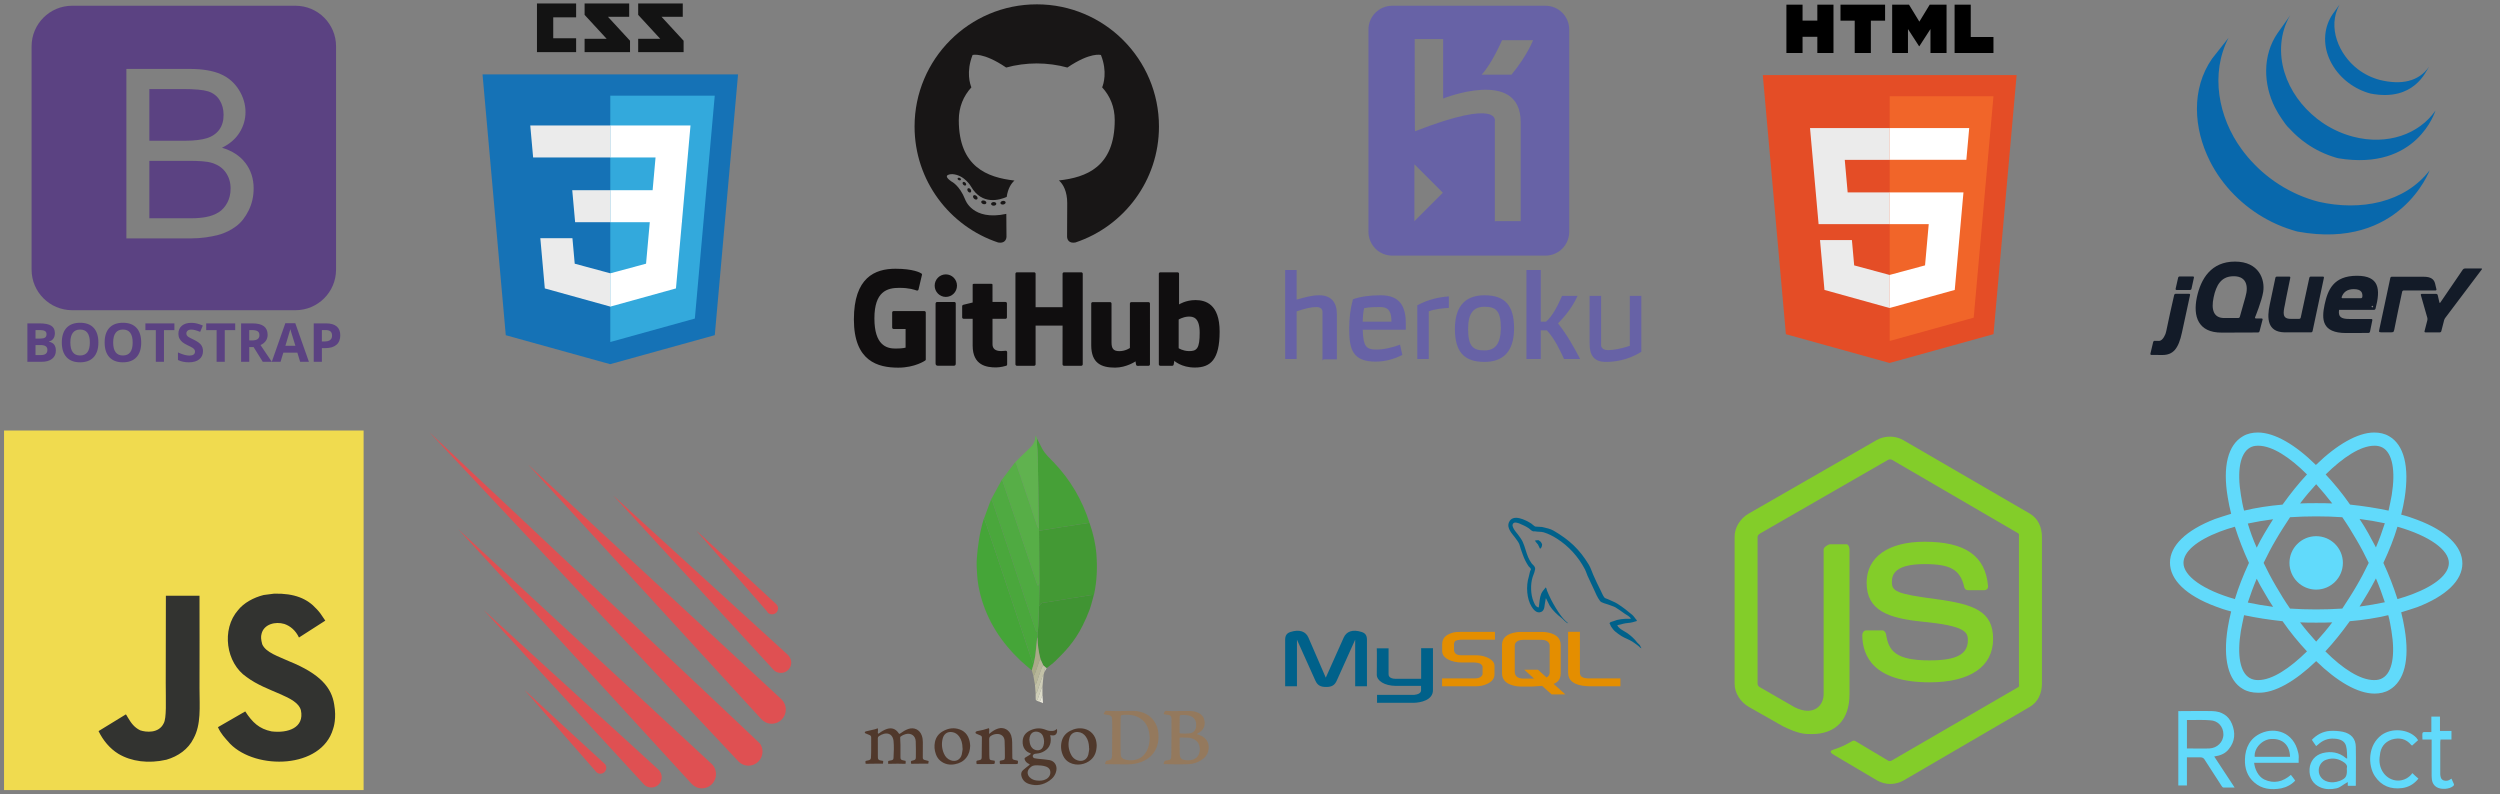 <?xml version="1.0" encoding="utf-8"?>
<!-- Generated by IcoMoon.io -->
<svg version="1.1" xmlns="http://www.w3.org/2000/svg" xmlns:xlink="http://www.w3.org/1999/xlink" width="680" height="216" viewBox="0 0 680 216">
<rect x="0" y="0" width="680" height="216" fill="#808080" stroke="none"/>
<svg id="icon-bootstrap" width="100" height="100" viewBox="0 0 100 100" x="0" y="0">
<path fill="#5b4282" d="M7.446 87.958h3.251c1.481 0 2.557 0.211 3.226 0.633s1.004 1.092 1.004 2.012c0 0.624-0.147 1.136-0.44 1.536s-0.683 0.641-1.169 0.722v0.071c0.662 0.148 1.14 0.424 1.433 0.829s0.44 0.943 0.44 1.615c0 0.953-0.344 1.696-1.033 2.23s-1.623 0.8-2.805 0.8h-3.907v-10.447zM9.661 92.095h1.286c0.6 0 1.035-0.093 1.304-0.278s0.404-0.493 0.404-0.922c0-0.4-0.146-0.687-0.439-0.861s-0.756-0.261-1.39-0.261h-1.165v2.322zM9.661 93.853v2.723h1.444c0.609 0 1.059-0.116 1.351-0.35s0.436-0.591 0.436-1.072c0-0.866-0.62-1.301-1.858-1.301h-1.373zM26.759 93.167c0 1.729-0.429 3.059-1.286 3.988s-2.086 1.394-3.687 1.394-2.83-0.465-3.687-1.394c-0.858-0.929-1.286-2.263-1.286-4.002s0.43-3.066 1.29-3.984 2.092-1.376 3.698-1.376 2.833 0.463 3.684 1.386c0.849 0.924 1.274 2.254 1.274 3.987zM19.136 93.167c0 1.167 0.221 2.046 0.665 2.637s1.105 0.886 1.986 0.886c1.767 0 2.651-1.174 2.651-3.523 0-2.353-0.879-3.53-2.637-3.53-0.881 0-1.546 0.296-1.994 0.89s-0.671 1.473-0.671 2.64zM38.407 93.167c0 1.729-0.429 3.059-1.286 3.988s-2.086 1.394-3.687 1.394-2.83-0.465-3.687-1.394c-0.858-0.929-1.286-2.263-1.286-4.002s0.43-3.066 1.29-3.984 2.092-1.376 3.698-1.376 2.833 0.463 3.684 1.386c0.848 0.924 1.274 2.254 1.274 3.987zM30.783 93.167c0 1.167 0.221 2.046 0.665 2.637s1.105 0.886 1.986 0.886c1.767 0 2.651-1.174 2.651-3.523 0-2.353-0.879-3.53-2.637-3.53-0.881 0-1.546 0.296-1.994 0.89s-0.671 1.473-0.671 2.64zM44.602 98.405h-2.215v-8.603h-2.837v-1.844h7.888v1.844h-2.837v8.603zM55.212 95.504c0 0.944-0.339 1.687-1.018 2.23s-1.623 0.815-2.833 0.815c-1.115 0-2.101-0.21-2.958-0.629v-2.058c0.705 0.314 1.302 0.536 1.79 0.665s0.934 0.193 1.34 0.193c0.486 0 0.859-0.093 1.118-0.278s0.39-0.462 0.39-0.829c0-0.205-0.057-0.387-0.171-0.547s-0.282-0.313-0.504-0.461-0.673-0.384-1.354-0.707c-0.638-0.3-1.117-0.588-1.436-0.865s-0.574-0.598-0.765-0.964c-0.191-0.367-0.286-0.796-0.286-1.286 0-0.924 0.313-1.651 0.94-2.18s1.492-0.793 2.598-0.793c0.543 0 1.061 0.064 1.554 0.193s1.009 0.309 1.547 0.543l-0.715 1.722c-0.557-0.228-1.018-0.388-1.383-0.479s-0.723-0.136-1.075-0.136c-0.42 0-0.741 0.098-0.965 0.293s-0.336 0.45-0.336 0.765c0 0.195 0.045 0.366 0.136 0.511s0.234 0.286 0.432 0.422c0.198 0.136 0.666 0.38 1.404 0.733 0.977 0.467 1.646 0.935 2.008 1.404s0.542 1.042 0.542 1.723zM61.136 98.405h-2.215v-8.603h-2.837v-1.844h7.888v1.844h-2.837v8.603zM67.795 94.396v4.009h-2.215v-10.447h3.044c1.42 0 2.47 0.259 3.151 0.775s1.022 1.302 1.022 2.355c0 0.615-0.169 1.161-0.507 1.64s-0.817 0.854-1.436 1.125c1.572 2.348 2.596 3.866 3.073 4.552h-2.458l-2.494-4.009h-1.18zM67.795 92.595h0.715c0.7 0 1.217-0.116 1.551-0.35s0.5-0.601 0.5-1.101c0-0.495-0.17-0.848-0.511-1.058s-0.868-0.314-1.583-0.314h-0.672v2.823zM81.636 98.405l-0.758-2.487h-3.809l-0.758 2.487h-2.387l3.687-10.489h2.708l3.702 10.489h-2.385zM80.349 94.060c-0.7-2.253-1.095-3.527-1.183-3.823s-0.151-0.529-0.189-0.7c-0.157 0.609-0.607 2.117-1.351 4.523h2.723zM92.554 91.216c0 1.124-0.352 1.984-1.054 2.579-0.702 0.596-1.702 0.894-2.998 0.894h-0.95v3.716h-2.215v-10.447h3.337c1.267 0 2.23 0.273 2.891 0.818s0.989 1.359 0.989 2.441zM87.552 92.874h0.729c0.681 0 1.191-0.134 1.529-0.404s0.507-0.661 0.507-1.175c0-0.52-0.142-0.903-0.425-1.151s-0.728-0.372-1.333-0.372h-1.008v3.102zM57.774 44.343c-1.549-0.51-3.78-0.593-6.691-0.593h-10.458v15.625h11.269c1.955 0 3.327-0.195 4.118-0.341 1.393-0.248 2.558-0.727 3.494-1.309 0.936-0.581 1.705-1.46 2.309-2.573s0.905-2.412 0.905-3.868c0-1.706-0.437-3.109-1.31-4.367s-2.084-2.064-3.634-2.573zM56.168 37.615c1.539-0.458 2.699-1.286 3.478-2.346 0.78-1.060 1.17-2.424 1.17-4.027 0-1.518-0.364-2.871-1.092-4.027s-1.768-1.938-3.119-2.365c-1.353-0.425-3.672-0.632-6.958-0.632h-9.023v14.063h9.771c2.684 0 4.607-0.312 5.772-0.666zM91.406 12.598c0-6.095-4.941-11.036-11.037-11.036h-60.739c-6.095 0-11.037 4.941-11.037 11.036v60.741c0 6.095 4.941 11.036 11.037 11.036h60.739c6.095 0 11.037-4.941 11.037-11.036v-60.741zM67.633 57.242c-0.904 1.841-2.023 3.26-3.353 4.259s-3.001 1.911-5.008 2.42c-2.007 0.51-4.466 0.923-7.378 0.923h-17.519v-46.094h17.238c3.495 0 6.296 0.484 8.407 1.409s3.764 2.36 4.962 4.284c1.195 1.924 1.794 3.942 1.794 6.043 0 1.955-0.531 3.798-1.591 5.524-1.061 1.727-2.662 3.121-4.805 4.181 2.766 0.811 4.893 2.196 6.38 4.151s2.23 4.264 2.23 6.927c-0.001 2.142-0.452 4.134-1.358 5.973z"></path>
</svg>
<svg id="icon-css" width="100" height="100" viewBox="0 0 100 100" x="116" y="0">
<path fill="#131313" d="M69.714 4.575h-5.769l5.999 6.51v3.099h-12.356v-3.629h5.998l-5.998-6.51v-3.102h12.126v3.632zM55.138 4.575h-5.769l5.999 6.51v3.099h-12.357v-3.629h5.999l-5.999-6.51v-3.102h12.127v3.632zM40.705 4.723h-6.225v5.68h6.225v3.78h-10.65v-13.241h10.65v3.78z"></path>
<path fill="#1572b6" d="M21.573 91.177l-6.326-70.948h69.505l-6.331 70.936-28.464 7.892-28.384-7.88z"></path>
<path fill="#33a9dc" d="M50.001 93.025l22.999-6.377 5.411-60.618h-28.41v66.995z"></path>
<path fill="#fff" d="M50 51.734h11.514l0.796-8.91h-12.31v-8.702h21.82l-0.209 2.334-2.138 23.978h-19.473v-8.701z"></path>
<path fill="#ebebeb" d="M50.052 74.333l-0.038 0.011-9.691-2.617-0.62-6.94h-8.734l1.22 13.662 17.823 4.948 0.041-0.012v-9.052z"></path>
<path fill="#fff" d="M60.775 60.067l-1.048 11.653-9.705 2.62v9.053l17.838-4.944 0.131-1.47 1.514-16.912h-8.73z"></path>
<path fill="#ebebeb" d="M50.030 34.123v8.701h-21.018l-0.175-1.955-0.396-4.411-0.209-2.334h21.798zM50 51.735v8.702h-9.568l-0.174-1.955-0.397-4.412-0.209-2.334h10.348z"></path>
</svg>
<svg id="icon-github" width="100" height="100" viewBox="0 0 100 100" x="232" y="0">
<path fill="#181616" d="M50 1.181c-18.354 0-33.238 14.88-33.238 33.238 0 14.685 9.523 27.145 22.73 31.539 1.661 0.308 2.271-0.721 2.271-1.599 0-0.792-0.031-3.411-0.045-6.188-9.248 2.010-11.198-3.922-11.198-3.922-1.512-3.842-3.691-4.864-3.691-4.864-3.016-2.063 0.227-2.020 0.227-2.020 3.338 0.234 5.096 3.426 5.096 3.426 2.964 5.081 7.776 3.612 9.672 2.763 0.299-2.148 1.16-3.616 2.111-4.445-7.383-0.84-15.144-3.691-15.144-16.427 0-3.629 1.298-6.594 3.425-8.922-0.345-0.837-1.483-4.219 0.322-8.797 0 0 2.791-0.892 9.141 3.409 2.652-0.737 5.496-1.106 8.32-1.119 2.825 0.013 5.67 0.383 8.327 1.119 6.344-4.3 9.131-3.408 9.131-3.408 1.809 4.578 0.672 7.959 0.327 8.797 2.131 2.327 3.42 5.292 3.42 8.922 0 12.766-7.776 15.577-15.177 16.398 1.192 1.031 2.255 3.055 2.255 6.156 0 4.447-0.038 8.026-0.038 9.12 0 0.883 0.598 1.92 2.283 1.594 13.2-4.4 22.711-16.855 22.711-31.535 0.002-18.354-14.88-33.235-33.237-33.235z"></path>
<path fill="#181616" d="M29.352 48.903c-0.074 0.166-0.334 0.215-0.57 0.102-0.242-0.109-0.377-0.334-0.298-0.5 0.070-0.169 0.331-0.216 0.573-0.103 0.242 0.109 0.38 0.336 0.297 0.502zM30.698 50.406c-0.159 0.146-0.469 0.078-0.68-0.155-0.217-0.232-0.258-0.542-0.097-0.691 0.162-0.147 0.463-0.078 0.68 0.154 0.219 0.234 0.262 0.541 0.096 0.691zM32.008 52.319c-0.203 0.142-0.537 0.009-0.742-0.287-0.205-0.295-0.205-0.648 0.004-0.791 0.206-0.142 0.534-0.014 0.742 0.279 0.205 0.301 0.205 0.656-0.004 0.8zM33.803 54.169c-0.182 0.201-0.57 0.147-0.854-0.127-0.291-0.268-0.371-0.648-0.189-0.849 0.185-0.201 0.575-0.145 0.861 0.127 0.289 0.267 0.377 0.648 0.182 0.848zM36.281 55.242c-0.081 0.261-0.455 0.379-0.831 0.269-0.377-0.114-0.622-0.419-0.547-0.681 0.078-0.263 0.455-0.385 0.834-0.267 0.375 0.113 0.621 0.414 0.544 0.68zM39 55.441c0.010 0.273-0.309 0.502-0.705 0.506-0.397 0.009-0.719-0.213-0.723-0.483 0-0.277 0.313-0.502 0.709-0.508 0.395-0.008 0.719 0.213 0.719 0.484zM41.531 55.011c0.047 0.267-0.227 0.542-0.62 0.615-0.386 0.072-0.742-0.094-0.792-0.359-0.047-0.273 0.232-0.547 0.617-0.619 0.393-0.069 0.745 0.092 0.795 0.364z"></path>
<path fill="#100e0f" d="M19.418 84.611h-8.359c-0.216 0-0.391 0.175-0.391 0.391v4.088c0 0.216 0.175 0.391 0.391 0.391h3.26v5.078s-0.732 0.25-2.758 0.25c-2.387 0-5.724-0.872-5.724-8.209s3.475-8.305 6.738-8.305c2.823 0 4.039 0.497 4.814 0.737 0.242 0.073 0.469-0.169 0.469-0.384l0.932-3.949c0-0.003 0-0.006 0-0.009 0-0.121-0.059-0.228-0.149-0.295-0.316-0.226-2.233-1.298-7.078-1.298-5.581 0-11.306 2.373-11.306 13.789 0 11.414 6.555 13.115 12.078 13.115 4.573 0 7.348-1.955 7.348-1.955 0.114-0.063 0.127-0.223 0.127-0.297v-12.747c0-0.216-0.175-0.391-0.391-0.391zM62.114 74.070h-4.708c-0.215 0.001-0.389 0.175-0.389 0.391 0 0.001 0 0.002 0 0.002l0.002 9.097h-7.337v-9.097c0-0.001 0-0.002 0-0.002 0-0.215-0.174-0.389-0.388-0.391h-4.707c-0.215 0.001-0.389 0.175-0.389 0.391 0 0.001 0 0.002 0 0.002v24.633c0 0.216 0.175 0.393 0.389 0.393h4.707c0.215-0.001 0.388-0.176 0.388-0.391 0-0.001 0-0.002 0-0.003v-10.536h7.338l-0.013 10.536c0 0.217 0.175 0.394 0.391 0.394h4.717c0.215-0.001 0.388-0.176 0.388-0.391 0-0.001 0-0.002 0-0.003v-24.633c0-0.217-0.172-0.392-0.388-0.392zM25.266 74.63c-1.675 0-3.034 1.37-3.034 3.065 0 1.693 1.359 3.066 3.034 3.066 1.677 0 3.035-1.373 3.035-3.066 0-1.695-1.359-3.065-3.035-3.065zM27.575 82.137h-4.692c-0.216 0-0.408 0.222-0.408 0.438v16.291c0 0.479 0.298 0.621 0.684 0.621h4.227c0.465 0 0.578-0.228 0.578-0.629v-16.327c0-0 0-0.001 0-0.002 0-0.215-0.174-0.39-0.389-0.391zM80.392 82.173h-4.672c-0.214 0.002-0.387 0.176-0.387 0.391 0 0.001 0 0.002 0 0.003v12.078s-1.188 0.867-2.871 0.867-2.13-0.763-2.13-2.412v-10.533c0-0.001 0-0.002 0-0.003 0-0.215-0.174-0.389-0.388-0.391h-4.741c-0.215 0.002-0.389 0.177-0.389 0.392 0 0.001 0 0.001 0 0.002v11.33c0 4.898 2.73 6.097 6.486 6.097 3.081 0 5.566-1.703 5.566-1.703s0.117 0.898 0.172 1.004c0.055 0.106 0.193 0.213 0.344 0.213l3.016-0.013c0.216-0.001 0.391-0.176 0.391-0.392 0-0.001 0-0.001 0-0.002l-0.002-16.536c-0.001-0.216-0.175-0.39-0.39-0.392zM93.159 81.62c-2.653 0-4.458 1.184-4.458 1.184v-8.341c0-0.001 0-0.002 0-0.002 0-0.215-0.174-0.389-0.388-0.391h-4.72c0 0 0 0 0 0-0.216 0-0.391 0.175-0.391 0.391 0 0.001 0 0.002 0 0.002v24.633c0 0.001 0 0.002 0 0.002 0 0.216 0.175 0.391 0.391 0.391 0 0 0 0 0 0h3.275c0.148 0 0.259-0.076 0.341-0.209 0.080-0.133 0.198-1.136 0.198-1.136s1.93 1.828 5.584 1.828c4.289 0 6.75-2.175 6.75-9.767s-3.93-8.584-6.584-8.584zM91.316 95.498c-1.62-0.049-2.719-0.784-2.719-0.784v-7.801s1.084-0.664 2.414-0.784c1.682-0.151 3.303 0.358 3.303 4.37 0 4.232-0.73 5.067-2.998 4.998zM41.559 95.406c-0.205 0-0.732 0.084-1.273 0.084-1.734 0-2.323-0.806-2.323-1.85v-6.927h3.531c0 0 0 0 0 0 0.216 0 0.391-0.175 0.391-0.391 0-0.001 0-0.002 0-0.003v-3.794c0-0 0-0.001 0-0.002 0-0.216-0.175-0.391-0.391-0.391 0 0 0 0 0 0h-3.531l-0.005-4.664c0-0.177-0.091-0.266-0.295-0.266h-4.813c-0.186 0-0.287 0.083-0.287 0.262v4.82s-2.412 0.582-2.574 0.629c-0.164 0.049-0.281 0.198-0.281 0.375v3.029c0 0.001 0 0.002 0 0.002 0 0.215 0.174 0.389 0.388 0.391h2.467v7.287c0 5.414 3.797 5.945 6.359 5.945 1.17 0 2.57-0.375 2.802-0.461 0.141-0.052 0.221-0.197 0.221-0.354l0.003-3.332c-0.003-0.215-0.176-0.388-0.39-0.392z"></path>
</svg>
<svg id="icon-heroku" width="100" height="100" viewBox="0 0 100 100" x="348" y="0">
<path fill="#6762a6" d="M30.703 69.531h41.641c3.594 0 6.484-2.891 6.484-6.484v-55c0-3.594-2.891-6.484-6.484-6.484h-41.641c-3.594 0-6.484 2.891-6.484 6.484v54.922c0 3.672 2.891 6.563 6.484 6.563zM60.547 10.938h8.438s-1.406 3.906-5.859 9.375h-8.125c2.891-3.125 5.547-9.375 5.547-9.375zM44.531 10.625v16.172s21.094-8.438 21.094 6.406v26.953h-6.875l-0.156 0.078v-27.187s1.797-6.484-21.719 2.656c-0.078 0.078-0.078-25.078-0.078-25.078h7.734zM36.719 44.688l7.734 7.734-7.734 7.734v-15.469zM27.578 80.313c-3.125 0-5.703 0.391-7.578 1.094-0.703 2.5-1.016 5.156-1.016 8.125 0 5.469 0.938 8.828 7.188 8.828 2.891 0 5.312-0.859 7.266-1.797l-0.625-2.812c-1.875 0.703-4.297 1.328-6.406 1.328-2.734 0-3.594-0.703-3.75-5.391h11.719v-1.719c0-4.766-1.719-7.656-6.797-7.656zM22.656 87.5c0.078-2.344 0.234-2.969 0.391-3.672 1.484-0.313 3.203-0.313 4.375-0.313 2.578 0 3.047 1.641 3.047 3.984h-7.813zM10.859 80.313c-2.109 0-3.828 0.547-6.172 1.172v-8.047h-3.125v24.219h3.125v-12.969c2.344-0.781 3.906-1.172 5.469-1.172 0.781 0 1.563 0.391 1.563 1.328v13.203l0.313-0.313h3.594v-12.344c0-2.969-1.406-5.078-4.766-5.078zM95.313 80.469v13.594c-2.344 0.781-4.375 1.172-6.016 1.172-0.781 0-1.797-0.391-1.797-1.328v-13.438h-3.125v13.047c0 2.891 1.016 4.922 4.375 4.922 2.109 0 5.781-0.313 9.688-2.734v-15.234h-3.125zM81.094 80.469h-4.219c-1.016 2.344-2.5 5.469-4.375 7.031h-1.406v-14.063h-3.906v24.219h3.906v-7.813h1.641c2.188 2.344 3.594 5.469 4.688 7.813h4.375c-1.641-3.125-3.516-6.563-6.016-9.688 2.031-2.109 3.906-4.375 5.313-7.5zM37.5 97.656h3.125v-12.969c1.563-0.625 3.906-0.859 5.469-0.938v-3.125c-2.344 0.156-5.469 0.703-8.594 2.422v14.609zM55.781 80.313c-4.766 0-8.047 2.5-8.047 9.141 0 6.25 2.5 8.984 8.047 8.984 4.766 0 8.047-2.5 8.047-9.141 0-6.25-2.5-8.984-8.047-8.984zM55.781 95.313c-3.125 0-4.453-1.094-4.453-5.859 0-4.375 1.563-6.016 4.453-6.016 3.125 0 4.453 1.094 4.453 5.859-0.078 4.375-1.641 6.016-4.453 6.016z"></path>
</svg>
<svg id="icon-html" width="100" height="100" viewBox="0 0 100 100" x="464" y="0">
<path fill="#e44d26" d="M21.761 90.902l-6.284-70.477h69.045l-6.29 70.466-28.275 7.838z"></path>
<path fill="#f16529" d="M50 92.737l22.847-6.334 5.376-60.216h-28.223z"></path>
<path fill="#ebebeb" d="M50 52.327h-11.438l-0.789-8.852h12.227v-8.644h-21.674l0.206 2.32 2.125 23.82h19.343zM50 74.774l-0.038 0.010-9.626-2.6-0.616-6.893h-8.677l1.211 13.572 17.706 4.916 0.040-0.012z"></path>
<path fill="#000" d="M21.902 1.271h4.392v4.341h4.019v-4.341h4.393v13.142h-4.393v-4.401h-4.018v4.401h-4.393v-13.142zM40.481 5.63h-3.867v-4.359h12.129v4.359h-3.869v8.784h-4.393v-8.784zM50.668 1.271h4.58l2.818 4.618 2.815-4.618h4.582v13.142h-4.376v-6.514l-3.021 4.673h-0.077l-3.023-4.673v6.514h-4.298v-13.142zM67.649 1.271h4.394v8.798h6.177v4.345h-10.571v-13.143z"></path>
<path fill="#fff" d="M49.97 52.327v8.643h10.644l-1.003 11.21-9.641 2.602v8.992l17.72-4.911 0.13-1.461 2.031-22.755 0.211-2.32h-2.33zM49.97 34.83v8.644h20.879l0.173-1.943 0.395-4.381 0.207-2.32z"></path>
</svg>
<svg id="icon-jquery" width="100" height="100" viewBox="0 0 100 100" x="580" y="0">
<path fill="#0868ac" d="M21.686 15.954c-5.744 8.254-5.029 18.994-0.641 27.766l0.321 0.623 0.205 0.395 0.128 0.227 0.229 0.409c0.136 0.24 0.276 0.478 0.419 0.718l0.239 0.394c0.159 0.255 0.32 0.508 0.486 0.76l0.207 0.32c0.229 0.341 0.462 0.681 0.704 1.016l0.020 0.026 0.119 0.16c0.209 0.288 0.423 0.572 0.641 0.854l0.241 0.307c0.195 0.245 0.392 0.487 0.593 0.73l0.227 0.27c0.27 0.317 0.545 0.634 0.826 0.944l0.016 0.017 0.032 0.035c0.274 0.299 0.555 0.592 0.84 0.885l0.269 0.271c0.22 0.222 0.445 0.44 0.67 0.657l0.274 0.261c0.302 0.284 0.607 0.564 0.919 0.836l0.014 0.013 0.16 0.136c0.274 0.238 0.553 0.473 0.834 0.705l0.345 0.276c0.23 0.184 0.462 0.366 0.695 0.544l0.373 0.282c0.258 0.19 0.518 0.377 0.78 0.56l0.362 0.258c0.248 0.172 0.504 0.337 0.758 0.502l0.328 0.219c0.391 0.246 0.787 0.491 1.187 0.727l0.328 0.185c0.295 0.17 0.591 0.337 0.891 0.499l0.493 0.255 0.637 0.331 0.147 0.071 0.261 0.126c0.334 0.159 0.67 0.316 1.010 0.468l0.213 0.095c0.389 0.17 0.782 0.334 1.178 0.491l0.288 0.113c0.366 0.142 0.738 0.28 1.112 0.412l0.14 0.048c0.409 0.144 0.823 0.276 1.24 0.406l0.299 0.089c0.423 0.128 0.843 0.28 1.28 0.361 27.776 5.065 35.844-16.691 35.844-16.691-6.777 8.828-18.804 11.156-30.2 8.564-0.432-0.098-0.851-0.233-1.272-0.356l-0.317-0.097c-0.411-0.126-0.82-0.258-1.225-0.398l-0.168-0.060c-0.363-0.128-0.722-0.263-1.080-0.401l-0.303-0.119c-0.391-0.155-0.781-0.316-1.166-0.484l-0.233-0.104c-0.33-0.149-0.658-0.3-0.984-0.457l-0.284-0.137c-0.255-0.124-0.508-0.256-0.761-0.387l-0.507-0.266c-0.309-0.164-0.611-0.336-0.912-0.511l-0.308-0.171c-0.401-0.237-0.796-0.48-1.188-0.728l-0.32-0.213c-0.284-0.183-0.566-0.37-0.845-0.562l-0.273-0.191c-0.269-0.189-0.535-0.382-0.798-0.577l-0.354-0.268c-0.242-0.185-0.483-0.372-0.72-0.563l-0.321-0.258c-0.303-0.248-0.602-0.5-0.898-0.757l-0.098-0.082c-0.32-0.28-0.634-0.569-0.944-0.858l-0.266-0.256c-0.23-0.218-0.456-0.438-0.678-0.665l-0.266-0.266c-0.283-0.289-0.56-0.582-0.832-0.88l-0.041-0.045c-0.288-0.314-0.569-0.635-0.844-0.96l-0.221-0.262c-0.205-0.247-0.409-0.498-0.607-0.751l-0.223-0.277c-0.24-0.31-0.473-0.62-0.702-0.934-6.327-8.63-8.6-20.534-3.543-30.309zM39.514 8.999c-4.153 5.977-3.928 13.979-0.688 20.299 0.543 1.059 1.154 2.088 1.837 3.066 0.622 0.893 1.313 1.954 2.138 2.67 0.299 0.33 0.612 0.652 0.932 0.967l0.245 0.243c0.31 0.301 0.626 0.597 0.952 0.884l0.039 0.034 0.009 0.009c0.361 0.316 0.734 0.62 1.112 0.92l0.252 0.197c0.38 0.291 0.766 0.577 1.163 0.849l0.034 0.026 0.531 0.349 0.252 0.166c0.284 0.182 0.57 0.359 0.862 0.528l0.122 0.072c0.252 0.145 0.506 0.287 0.762 0.426l0.804 0.417 0.080 0.037c0.366 0.18 0.735 0.354 1.113 0.518l0.245 0.102c0.302 0.127 0.605 0.252 0.912 0.37l0.391 0.144c0.278 0.103 0.556 0.198 0.838 0.291l0.378 0.121c0.399 0.123 0.795 0.28 1.21 0.35 21.445 3.552 26.396-12.959 26.396-12.959-4.462 6.428-13.105 9.495-22.328 7.101-0.409-0.108-0.814-0.225-1.215-0.351l-0.365-0.118c-0.285-0.091-0.569-0.19-0.849-0.292l-0.384-0.143c-0.308-0.119-0.613-0.241-0.915-0.37l-0.246-0.104c-0.379-0.165-0.752-0.339-1.119-0.52l-0.561-0.285-0.323-0.166c-0.239-0.13-0.477-0.264-0.71-0.402l-0.17-0.096c-0.291-0.17-0.577-0.344-0.859-0.525l-0.259-0.173-0.556-0.369c-0.395-0.273-0.78-0.558-1.159-0.848l-0.261-0.206c-4.037-3.187-7.237-7.543-8.758-12.482-1.595-5.123-1.251-10.873 1.512-15.54zM54.509 3.803c-2.448 3.603-2.689 8.079-0.99 12.059 1.791 4.224 5.463 7.537 9.748 9.109l0.533 0.184 0.234 0.075c0.252 0.080 0.503 0.172 0.764 0.22 11.841 2.288 15.053-6.076 15.908-7.308-2.813 4.051-7.541 5.023-13.343 3.615-0.458-0.111-0.962-0.277-1.403-0.434-0.566-0.202-1.124-0.432-1.667-0.692-1.030-0.495-2.012-1.095-2.923-1.783-5.191-3.939-8.416-11.452-5.028-17.572z"></path>
<path fill="#131b28" d="M51.843 75.23h-3.302c-0.183 0-0.365 0.147-0.404 0.326l-2.344 10.844c-0.038 0.179-0.22 0.326-0.403 0.326h-2.337c-2.312 0-2.045-1.599-1.571-3.79l0.014-0.066 0.052-0.277 0.009-0.052 0.105-0.563 0.113-0.602 0.12-0.613 0.533-2.603 0.534-2.603c0.037-0.18-0.084-0.327-0.266-0.327h-3.388c-0.183 0-0.364 0.147-0.402 0.327l-0.729 3.456-0.728 3.457-0.002 0.005-0.067 0.322c-0.839 3.83-0.617 7.484 3.944 7.599l0.133 0.002h7.159c0.183 0 0.365-0.147 0.403-0.326l3.088-14.515c0.038-0.18-0.080-0.326-0.264-0.327zM16.487 75.192h-3.625c-0.184 0-0.366 0.147-0.407 0.325l-0.688 3.034c-0.040 0.179 0.077 0.325 0.26 0.325h3.653c0.184 0 0.366-0.147 0.405-0.326l0.664-3.033c0.038-0.179-0.079-0.326-0.262-0.326zM15.435 79.914h-3.654c-0.183 0-0.366 0.147-0.407 0.325l-0.513 2.273-0.512 2.273-0.143 0.652-0.493 2.32-0.492 2.321c-0.038 0.179-0.117 0.468-0.176 0.641 0 0-0.683 2.031-1.83 2.008l-0.144-0.003-0.994-0.018c-0.183-0.002-0.366 0.141-0.409 0.318l-0.379 1.593-0.378 1.592c-0.043 0.178 0.073 0.325 0.255 0.328 0.651 0.008 2.109 0.024 2.991 0.024 2.866 0 4.378-1.588 5.346-6.159l2.197-10.165c0.038-0.177-0.080-0.324-0.263-0.324zM82.714 78.684l-0.152-0.626-0.149-0.641-0.076-0.323c-0.297-1.154-1.168-1.819-3.060-1.819l-8.71-0.007c-0.183 0-0.364 0.147-0.402 0.326l-0.135 0.638-0.159 0.753-0.045 0.212-2.679 12.548c-0.039 0.18-0.052 0.4-0.030 0.489s0.374 0.163 0.557 0.163h2.753c0.184 0 0.416-0.033 0.516-0.073s0.248-0.401 0.284-0.58l0.489-2.421 0.491-2.426 0.066-0.323 1.118-5.237c0.039-0.179 0.22-0.325 0.402-0.326l8.663-0.004c0.184 0.002 0.299-0.145 0.258-0.323zM93.866 73.028l-0.667 0.002h-2.773c-0.184 0-0.419 0.124-0.521 0.276l-6.132 8.983c-0.103 0.152-0.221 0.13-0.262-0.048l-0.452-1.979c-0.041-0.179-0.224-0.325-0.408-0.325h-3.941c-0.184 0-0.292 0.144-0.242 0.32l1.766 6.188c0.050 0.177 0.054 0.466 0.009 0.644l-0.77 2.995c-0.046 0.178 0.066 0.323 0.25 0.323h3.896c0.183 0 0.37-0.145 0.416-0.323l0.77-2.995c0.045-0.179 0.173-0.443 0.284-0.59l9.955-13.212c0.111-0.147 0.051-0.266-0.132-0.265l-1.046 0.006zM62.549 80.777v-0.003c-0.023 0.198-0.206 0.345-0.39 0.345h-4.998c-0.173 0-0.261-0.117-0.235-0.262l0.005-0.012-0.003 0.002 0.002-0.016 0.023-0.085c0.477-1.269 1.449-2.102 3.277-2.102 2.058-0.001 2.459 1.004 2.32 2.134zM61.083 75.009c-6.415 0-7.935 3.894-8.788 7.824-0.852 4.006-0.78 7.751 5.859 7.751l1.863-0.003c1.753-0.007 3.512-0.020 4.223-0.026 0.182-0.003 0.36-0.149 0.398-0.328l0.321-1.569 0.32-1.567c0.037-0.179-0.083-0.327-0.266-0.327h-5.968c-2.374 0-3.079-0.63-2.819-2.485h9.545c0.152-0.002 0.292-0.107 0.348-0.246l0.023-0.083-0.001 0.001c1.416-5.343 1.010-8.941-5.058-8.942zM30.762 80.757l-0.091 0.32v0.001l-1.441 5.105c-0.049 0.177-0.241 0.321-0.424 0.321h-3.813c-2.892 0-3.597-2.262-2.892-5.598 0.704-3.412 2.084-5.534 4.931-5.748 3.891-0.294 4.669 2.442 3.729 5.6zM33.378 86.308s1.798-4.366 2.205-6.886c0.557-3.374-1.133-8.27-7.659-8.27-6.489 0-9.308 4.673-10.383 9.753-1.075 5.117 0.334 9.604 6.786 9.567l9.848-0.036c0.183-0.002 0.37-0.147 0.417-0.323l0.829-3.161c0.046-0.178-0.066-0.323-0.249-0.325l-1.589-0.009c-0.155-0.001-0.245-0.102-0.226-0.236l0.021-0.074zM65.503 83.385c0 0.121-0.098 0.22-0.219 0.22s-0.219-0.098-0.219-0.22c0-0.12 0.098-0.218 0.219-0.218s0.219 0.098 0.219 0.218z"></path>
</svg>
<svg id="icon-js" width="100" height="100" viewBox="0 0 100 100" x="0" y="116">
<path fill="#f0db4f" d="M1.1 1.1h97.8v97.801h-97.8z"></path>
<path fill="#323330" d="M90.896 75.575c-0.716-4.462-3.626-8.209-12.244-11.704-2.994-1.376-6.331-2.361-7.326-4.63-0.353-1.32-0.4-2.064-0.177-2.863 0.641-2.594 3.737-3.402 6.191-2.659 1.58 0.53 3.077 1.748 3.979 3.691 4.22-2.733 4.212-2.715 7.159-4.593-1.079-1.673-1.655-2.445-2.361-3.16-2.538-2.835-5.997-4.295-11.528-4.184l-2.881 0.373c-2.761 0.698-5.392 2.147-6.935 4.090-4.63 5.253-3.309 14.447 2.324 18.23 5.55 4.166 13.703 5.113 14.745 9.009 1.013 4.769-3.505 6.313-7.995 5.764-3.309-0.688-5.15-2.37-7.14-5.429-3.662 2.12-3.662 2.12-7.428 4.285 0.893 1.952 1.831 2.836 3.328 4.527 7.084 7.186 24.813 6.833 27.992-4.044 0.129-0.373 0.985-2.864 0.297-6.704zM54.267 46.049h-9.148l-0.038 23.65c0 5.030 0.26 9.641-0.558 11.054-1.338 2.78-4.806 2.435-6.387 1.896-1.609-0.791-2.427-1.915-3.374-3.504-0.26-0.456-0.455-0.809-0.521-0.837l-7.438 4.555c1.237 2.538 3.059 4.741 5.392 6.173 3.486 2.092 8.171 2.734 13.071 1.609 3.189-0.929 5.941-2.853 7.381-5.782 2.083-3.84 1.636-8.488 1.617-13.628 0.047-8.387 0.001-16.772 0.001-25.185z"></path>
</svg>
<svg id="icon-meteor" width="100" height="100" viewBox="0 0 100 100" x="116" y="116">
<path fill="#df5052" d="M93.984 51.094c0.938 0 1.641-0.703 1.641-1.641 0-0.391-0.156-0.781-0.391-1.016-0.078-0.156-21.875-20.156-21.875-20.156l19.219 21.953c0.234 0.547 0.781 0.859 1.406 0.859zM98.438 62.266l-0.156-0.156-47.5-43.359 43.672 47.5c0.469 0.469 1.172 0.781 1.953 0.781 1.563 0 2.813-1.25 2.813-2.813 0-0.703-0.313-1.406-0.781-1.953zM77.422 91.641l-68.75-63.672 63.359 69.141c0.703 0.781 1.719 1.328 2.891 1.328 2.109 0 3.828-1.719 3.828-3.828 0-1.172-0.469-2.266-1.328-2.969zM0.781 1.563l84.141 89.609c0.703 0.703 1.641 1.094 2.656 1.094 2.109 0 3.828-1.719 3.828-3.828 0-0.781-0.234-1.563-0.703-2.188-0.234-0.391-89.922-84.688-89.922-84.688zM96.406 74.063l-68.75-63.672 63.359 69.141c0.703 0.781 1.719 1.328 2.891 1.328 2.109 0 3.828-1.719 3.828-3.828 0-1.25-0.547-2.266-1.328-2.969zM63.203 93.438l-0.156-0.156-47.5-43.359 43.672 47.5c0.469 0.469 1.172 0.781 1.953 0.781 1.563 0 2.813-1.25 2.813-2.812 0-0.781-0.313-1.406-0.781-1.953zM26.641 71.641l19.219 21.953c0.313 0.469 0.781 0.859 1.406 0.859 0.938 0 1.641-0.703 1.641-1.641 0-0.391-0.156-0.781-0.391-1.016-0.156-0.078-21.875-20.156-21.875-20.156z"></path>
</svg>
<svg id="icon-mongodb" width="100" height="100" viewBox="0 0 100 100" x="232" y="116">
<path fill="#94795d" d="M68.171 78.234c0.132-0.254 0.259-0.478 0.366-0.71 0.068-0.148 0.173-0.178 0.32-0.174 0.885 0.025 1.77 0.052 2.656 0.061 0.752 0.008 1.506-0.006 2.259-0.015 0.848-0.010 1.697-0.055 2.545-0.030 1.129 0.033 2.229 0.254 3.25 0.756 1.22 0.601 2.142 1.516 2.771 2.721 0.402 0.77 0.634 1.586 0.727 2.453 0.134 1.256 0.046 2.484-0.352 3.685-0.494 1.489-1.431 2.629-2.734 3.483-1.002 0.657-2.102 1.045-3.28 1.267-1.247 0.235-2.498 0.159-3.748 0.163-1.372 0.005-2.743-0.024-4.115-0.040-0.24-0.002-0.274-0.048-0.211-0.277l0.059-0.211c0.134-0.42 0.205-0.439 0.632-0.509 0.295-0.048 0.602-0.159 0.849-0.323 0.144-0.095 0.203-0.344 0.259-0.535 0.048-0.167 0.051-0.351 0.052-0.527 0.020-2.676 0.040-5.351 0.051-8.025 0.002-0.676-0.013-1.353-0.051-2.028-0.027-0.473-0.279-0.796-0.841-0.908-0.438-0.087-0.878-0.154-1.318-0.231l-0.148-0.046zM80.73 84.713c-0.059-0.533-0.088-1.070-0.184-1.595-0.228-1.26-0.78-2.358-1.748-3.218-1.566-1.39-3.452-1.604-5.429-1.438-0.45 0.038-0.547 0.191-0.554 0.654-0.011 0.656-0.022 1.313-0.023 1.969-0.003 2.081-0.003 4.162 0 6.244 0.001 0.592 0.007 1.184 0.024 1.775 0.019 0.605 0.238 1.116 0.83 1.351 0.934 0.37 1.916 0.413 2.895 0.263 1.565-0.24 2.659-1.152 3.394-2.518 0.581-1.084 0.745-2.268 0.794-3.485zM84.534 91.799c-0.019-0.324 0.114-0.592 0.278-0.838 0.045-0.066 0.198-0.063 0.303-0.084l0.895-0.177c0.316-0.067 0.483-0.28 0.527-0.59 0.030-0.205 0.058-0.412 0.060-0.619 0.020-1.638 0.038-3.277 0.046-4.915 0.008-1.641 0.002-3.281 0.002-4.922l-0.007-0.313c-0.032-0.527-0.287-0.801-0.81-0.878l-1.135-0.173c-0.14-0.019-0.191-0.086-0.14-0.21 0.087-0.212 0.171-0.431 0.295-0.622 0.046-0.070 0.202-0.098 0.306-0.095 0.542 0.008 1.084 0.048 1.627 0.048l4.72-0.028c0.909-0.001 1.787 0.158 2.603 0.593 0.898 0.478 1.4 1.218 1.544 2.226 0.15 1.059-0.171 1.951-0.945 2.659-0.318 0.292-0.73 0.483-1.098 0.72l-0.12 0.075c0.342 0.126 0.668 0.234 0.985 0.364 0.928 0.38 1.666 0.975 2.057 1.924 0.309 0.749 0.309 1.53 0.126 2.307-0.284 1.216-1.085 2.024-2.127 2.636-0.977 0.574-2.035 0.909-3.162 0.965-1.039 0.052-2.083 0.033-3.124 0.045l-0.603 0.003c-1.003-0.023-2.007-0.048-3.011-0.075l-0.091-0.025zM88.86 87.042h0.010c0 0.514-0.007 1.028 0.002 1.542 0.006 0.333-0.005 0.675 0.066 0.995 0.108 0.479 0.327 0.911 0.864 1.048 0.726 0.187 1.467 0.224 2.202 0.097 0.92-0.16 1.653-0.621 2.055-1.497 0.298-0.651 0.343-1.341 0.241-2.045-0.136-0.928-0.629-1.602-1.448-2.043-0.538-0.29-1.111-0.467-1.722-0.491-0.684-0.026-1.37-0.027-2.054-0.048-0.192-0.005-0.219 0.092-0.218 0.25 0.004 0.73 0.002 1.46 0.002 2.191zM90.317 83.546c0.374-0.019 0.798-0.024 1.219-0.066 0.806-0.080 1.374-0.486 1.67-1.257 0.151-0.391 0.145-0.795 0.148-1.202 0.012-1.060-0.607-1.929-1.614-2.288-0.777-0.277-1.579-0.282-2.385-0.26-0.327 0.009-0.473 0.152-0.477 0.48l-0.048 4.288c-0.002 0.17 0.071 0.244 0.237 0.249l1.251 0.055z"></path>
<path fill="#50382b" d="M8.237 90.975l-0.057 0.737c-0.531 0-1.021-0.004-1.511 0.002-0.923 0.009-1.845 0.024-2.769 0.037l-0.089 0.005c-0.132-0.016-0.372-0.016-0.378-0.055-0.039-0.22-0.027-0.45-0.016-0.677 0.001-0.026 0.091-0.059 0.143-0.071l0.718-0.16c0.448-0.116 0.605-0.309 0.627-0.772 0.024-0.521 0.048-1.043 0.051-1.564 0.007-1.283-0.001-2.564 0.005-3.847 0.001-0.3-0.103-0.523-0.383-0.645-0.333-0.147-0.667-0.291-1.004-0.427-0.159-0.064-0.366-0.099-0.348-0.313 0.019-0.218 0.22-0.275 0.409-0.318 0.783-0.179 1.566-0.353 2.347-0.544 0.252-0.062 0.492-0.166 0.793-0.27 0.016 0.162 0.045 0.317 0.041 0.472l-0.046 0.735c-0.001 0.083 0.042 0.194 0.104 0.24 0.038 0.029 0.163-0.023 0.226-0.072 0.667-0.508 1.373-0.946 2.179-1.202 1.248-0.396 2.319-0.029 3.069 1.047 0.264 0.379 0.265 0.379 0.631 0.114 0.629-0.457 1.287-0.86 2.023-1.126 1.616-0.584 3.168 0.157 3.73 1.784 0.205 0.591 0.283 1.201 0.281 1.824l-0.015 4.139c-0.001 0.341 0.113 0.536 0.438 0.642 0.365 0.12 0.743 0.202 1.154 0.309l-0.095 0.712c-0.467 0-0.897-0.003-1.327 0.001-1.050 0.009-2.1 0.015-3.149 0.039-0.183 0.005-0.23-0.041-0.24-0.212-0.030-0.548-0.035-0.547 0.48-0.67l0.173-0.045c0.504-0.138 0.672-0.292 0.676-0.803 0.012-1.467 0.042-2.938-0.032-4.402-0.077-1.519-1.283-2.327-2.755-1.938-0.48 0.127-0.916 0.348-1.32 0.636-0.137 0.098-0.162 0.21-0.152 0.381 0.041 0.647 0.067 1.295 0.073 1.942 0.009 1.134-0.005 2.267 0 3.402 0.002 0.459 0.159 0.635 0.612 0.741l0.799 0.184c0.009 0.216 0.018 0.431 0.008 0.647-0.006 0.135-0.111 0.147-0.228 0.145-0.655-0.016-1.312-0.038-1.967-0.037-0.798 0.002-1.595 0.024-2.391 0.038h-0.188c0-0.229-0.011-0.448 0.008-0.666 0.004-0.052 0.096-0.126 0.159-0.142l0.786-0.166c0.334-0.082 0.493-0.253 0.512-0.592 0.089-1.57 0.153-3.141 0.005-4.711-0.029-0.305-0.128-0.614-0.255-0.895-0.402-0.889-1.308-1.26-2.352-0.993-0.496 0.127-0.944 0.354-1.367 0.641-0.2 0.136-0.295 0.316-0.295 0.543 0 1.566 0.005 3.133 0.010 4.698l0.009 0.604c0.009 0.421 0.188 0.643 0.606 0.734 0.269 0.061 0.541 0.102 0.845 0.159z"></path>
<path fill="#4f382b" d="M55.47 82.254c0.121 0.589 0.119 1.119-0.314 1.52-0.43 0.399-0.973 0.265-1.504 0.176 0.049 0.28 0.104 0.517 0.13 0.758 0.193 1.788-0.577 3.116-2.235 3.874-0.627 0.286-1.291 0.392-1.97 0.447-0.337 0.027-0.633 0.284-0.665 0.562-0.033 0.281 0.144 0.57 0.497 0.655 0.416 0.099 0.851 0.127 1.278 0.177 0.917 0.105 1.845 0.152 2.751 0.316 1.37 0.247 2.135 1.443 1.894 2.82-0.215 1.225-0.924 2.116-1.913 2.8-1.666 1.155-3.495 1.492-5.441 0.903-1.113-0.337-1.898-1.070-2.17-2.254-0.136-0.593 0.009-1.13 0.455-1.532 0.53-0.477 1.108-0.902 1.663-1.352l0.18-0.18-0.206-0.145c-0.566-0.269-1.020-0.637-1.195-1.276-0.060-0.216 0.002-0.359 0.186-0.47 0.313-0.188 0.623-0.38 0.932-0.574 0.145-0.091 0.289-0.184 0.424-0.289 0.184-0.141 0.168-0.245-0.052-0.327-0.513-0.189-0.968-0.463-1.321-0.885-0.59-0.704-0.757-1.542-0.709-2.427 0.076-1.383 0.827-2.294 2.047-2.88 1.451-0.696 2.906-0.74 4.385-0.105 0.547 0.234 1.123 0.284 1.71 0.244 0.438-0.031 0.821-0.197 1.164-0.555zM50.123 92.161c-1.089-0.009-1.43 0.125-2.070 0.776-0.716 0.73-0.712 1.741 0.002 2.474 0.542 0.555 1.219 0.816 1.971 0.894 0.879 0.091 1.745 0.054 2.543-0.386 0.852-0.471 1.275-1.346 1.084-2.227-0.159-0.727-0.695-1.060-1.347-1.252-0.742-0.217-1.509-0.259-2.184-0.279zM47.984 85.202c0.040 0.302 0.056 0.609 0.123 0.905 0.174 0.767 0.508 1.441 1.271 1.783 0.896 0.402 2.041 0.23 2.433-1.028 0.269-0.862 0.236-1.717-0.088-2.558-0.145-0.375-0.377-0.692-0.711-0.925-0.778-0.543-2.182-0.615-2.754 0.585-0.186 0.39-0.259 0.805-0.274 1.238z"></path>
<path fill="#4f372b" d="M36.992 82.061c0.029 0.134 0.087 0.285 0.088 0.438 0.002 0.29-0.029 0.58-0.045 0.87v0.252l0.245-0.187c0.672-0.553 1.394-1.024 2.234-1.278 1.517-0.457 3.033 0.373 3.527 1.919 0.188 0.587 0.262 1.191 0.269 1.805 0.016 1.364 0.025 2.728 0.039 4.092 0.005 0.49 0.061 0.577 0.524 0.719 0.263 0.080 0.534 0.137 0.805 0.179 0.149 0.023 0.213 0.082 0.205 0.228l0.002 0.134c-0.005 0.565-0.045 0.591-0.592 0.589-1.311-0.002-2.621 0.005-3.932 0.016-0.391 0.003-0.391 0.015-0.43-0.371l-0.008-0.222c0.024-0.333 0.032-0.33 0.359-0.378 0.22-0.033 0.439-0.084 0.654-0.14 0.221-0.057 0.327-0.22 0.357-0.439 0.015-0.111 0.034-0.222 0.034-0.333-0.019-1.491 0.005-2.983-0.076-4.471-0.066-1.204-0.984-1.921-2.193-1.839-0.593 0.041-1.129 0.239-1.618 0.58-0.323 0.226-0.388 0.552-0.386 0.902 0.006 1.394 0.020 2.787 0.034 4.182 0.003 0.305 0.012 0.611 0.041 0.914 0.030 0.331 0.147 0.465 0.472 0.537 0.311 0.069 0.628 0.109 0.96 0.164l0.028 0.256c0.011 0.598-0.052 0.642-0.632 0.64-1.355-0.005-2.711 0.003-4.066 0.018-0.213 0.003-0.304-0.064-0.298-0.272l-0.003-0.089c-0.035-0.538-0.020-0.559 0.49-0.646l0.241-0.048c0.552-0.124 0.693-0.271 0.701-0.831 0.026-1.774 0.035-3.548 0.053-5.322 0.002-0.255-0.094-0.452-0.331-0.558-0.333-0.147-0.669-0.287-1.005-0.425-0.186-0.077-0.398-0.125-0.405-0.382-0.005-0.181 0.189-0.341 0.454-0.395 0.532-0.108 1.069-0.198 1.595-0.33 0.523-0.13 1.038-0.305 1.611-0.477z"></path>
<path fill="#4f382b" d="M66.301 86.695c-0.025 1.657-0.455 2.997-1.627 4.002-1.484 1.276-3.8 1.709-5.693 0.755-0.808-0.407-1.402-1.031-1.788-1.841-0.593-1.246-0.741-2.556-0.432-3.898 0.306-1.327 1.11-2.289 2.313-2.912 1.238-0.64 2.541-0.89 3.915-0.554 1.738 0.424 2.987 1.841 3.236 3.646 0.045 0.316 0.062 0.637 0.077 0.802zM64.287 87.593l-0.067-0.008c0-0.156 0.009-0.313-0.002-0.469-0.057-0.973-0.276-1.901-0.84-2.716-0.535-0.772-1.264-1.227-2.212-1.294-1.062-0.075-1.954 0.519-2.267 1.603-0.47 1.628-0.311 3.215 0.516 4.706 0.36 0.65 0.894 1.13 1.609 1.382 1.401 0.493 2.643-0.145 3.008-1.58 0.134-0.53 0.173-1.084 0.256-1.626z"></path>
<path fill="#4f372b" d="M31.89 86.823c-0.029 1.189-0.309 2.288-1.044 3.244-0.787 1.023-1.868 1.57-3.098 1.801-1.454 0.272-2.82 0.025-3.988-0.951-0.555-0.464-0.934-1.059-1.184-1.735-0.41-1.109-0.512-2.246-0.26-3.405 0.27-1.24 0.97-2.188 2.055-2.823 1.255-0.734 2.609-1.061 4.055-0.731 1.859 0.425 2.933 1.637 3.33 3.471 0.080 0.37 0.091 0.753 0.134 1.13zM29.854 87.608l-0.054-0.008v-0.223c-0.030-1.091-0.244-2.13-0.895-3.036-0.482-0.673-1.127-1.095-1.955-1.213-1.348-0.192-2.23 0.608-2.522 1.695-0.381 1.42-0.262 2.822 0.328 4.168 0.368 0.839 0.949 1.493 1.842 1.81 1.392 0.495 2.653-0.16 3.005-1.589 0.13-0.523 0.169-1.068 0.249-1.604z"></path>
<path fill="#439934" d="M64.345 26.206c0.959 2.771 1.648 5.6 1.875 8.531 0.281 3.638 0.153 7.25-0.614 10.827l-0.098 0.286c-0.241 0.001-0.486-0.030-0.721 0.007-1.987 0.313-3.971 0.636-5.956 0.958-2.052 0.333-4.106 0.652-6.155 1.007-0.726 0.125-1.624-0.024-1.917 0.979l-0.141 0.048 0.099-5.998-0.101-14.473 0.956-0.164c1.563-0.255 3.127-0.516 4.692-0.765 1.867-0.296 3.736-0.585 5.605-0.874 0.825-0.127 1.651-0.245 2.476-0.368z"></path>
<path fill="#45a538" d="M48.645 66.337c-1.009-0.867-2.052-1.696-3.019-2.609-5.202-4.906-9.007-10.682-10.881-17.645-0.516-1.916-0.86-3.863-0.971-5.843-0.078-1.386-0.19-2.784-0.091-4.163 0.26-3.666 0.791-7.298 1.866-10.83l0.059-0.082c0.105 0.139 0.255 0.262 0.308 0.42 1.050 3.091 2.091 6.184 3.128 9.28 3.257 9.727 6.51 19.457 9.773 29.183 0.064 0.19 0.229 0.345 0.348 0.516l-0.519 1.772z"></path>
<path fill="#46a037" d="M64.345 26.206c-0.826 0.123-1.652 0.241-2.476 0.368-1.869 0.289-3.738 0.578-5.605 0.874-1.565 0.248-3.128 0.509-4.692 0.765l-0.956 0.164-0.008-0.623c-0.032-0.512-0.085-1.025-0.092-1.538l-0.107-9.808c-0.025-2.046-0.063-4.092-0.104-6.137-0.026-1.271-0.053-2.543-0.11-3.813-0.031-0.682-0.141-1.361-0.185-2.043-0.026-0.392 0.009-0.787 0.017-1.181 0.487 0.945 0.965 1.896 1.466 2.834 0.791 1.482 2.053 2.574 3.19 3.766 4.489 4.712 7.676 10.187 9.662 16.373z"></path>
<path fill="#409433" d="M50.619 48.849l0.141-0.048c0.293-1.003 1.191-0.854 1.917-0.979 2.048-0.355 4.102-0.674 6.155-1.007 1.985-0.321 3.97-0.645 5.956-0.958 0.235-0.037 0.48-0.006 0.721-0.007-0.371 1.325-0.663 2.679-1.134 3.967-0.535 1.461-1.182 2.888-1.869 4.286-1.027 2.090-2.305 4.040-3.791 5.827-1.145 1.377-2.422 2.651-3.701 3.908-0.708 0.695-1.541 1.261-2.317 1.886l-0.202-0.138-0.724-0.619-0.749-1.644c-0.516-1.923-0.787-3.881-0.832-5.872l0.014-0.334 0.102-1.448c0.034-0.495 0.079-0.988 0.1-1.483 0.075-1.778 0.142-3.558 0.213-5.337z"></path>
<path fill="#4faa41" d="M50.619 48.849c-0.070 1.78-0.137 3.56-0.213 5.34-0.021 0.495-0.066 0.989-0.1 1.483l-0.456 0.173c-1.014-2.985-2.029-5.939-3.021-8.9-1.641-4.899-3.263-9.805-4.902-14.706-1.323-3.955-2.657-7.907-3.998-11.856-0.063-0.184-0.243-0.33-0.368-0.493l2.922-5.373c0.101 0.174 0.233 0.337 0.296 0.525 1.352 4 2.701 8.001 4.038 12.005 1.741 5.211 3.47 10.424 5.209 15.636 0.070 0.208 0.184 0.4 0.293 0.634l0.4-0.466c-0.034 2-0.066 3.998-0.099 5.998z"></path>
<path fill="#4aa73c" d="M37.559 19.889c0.126 0.163 0.305 0.309 0.368 0.493 1.341 3.949 2.676 7.901 3.998 11.856 1.639 4.901 3.26 9.807 4.902 14.706 0.992 2.961 2.007 5.914 3.021 8.9l0.456-0.173-0.102 1.448-0.093 0.334c-0.159 1.585-0.292 3.173-0.486 4.755-0.097 0.793-0.304 1.571-0.461 2.355-0.118-0.171-0.284-0.327-0.348-0.516-3.263-9.726-6.516-19.455-9.773-29.183-1.037-3.096-2.079-6.19-3.128-9.28-0.053-0.157-0.203-0.28-0.308-0.42l1.953-5.277z"></path>
<path fill="#57ae47" d="M50.717 42.851l-0.4 0.466c-0.109-0.234-0.223-0.426-0.293-0.634-1.739-5.212-3.468-10.425-5.209-15.636-1.338-4.005-2.687-8.005-4.038-12.005-0.063-0.188-0.195-0.351-0.296-0.525l3.613-4.753c0.114 0.152 0.277 0.287 0.335 0.458 1.003 2.937 1.997 5.877 2.986 8.82 0.923 2.748 1.833 5.5 2.767 8.244 0.063 0.184 0.28 0.313 0.426 0.47l0.008 0.623 0.101 14.473z"></path>
<path fill="#60b24f" d="M50.609 27.754c-0.146-0.155-0.363-0.285-0.426-0.47-0.934-2.744-1.844-5.495-2.767-8.244-0.989-2.942-1.983-5.882-2.986-8.82-0.059-0.171-0.221-0.306-0.335-0.458 1.175-1.151 2.313-2.343 3.536-3.441 1.087-0.975 1.96-2.020 2.001-3.562l0.086-0.307 0.309 0.78c-0.008 0.394-0.043 0.789-0.017 1.181 0.045 0.682 0.155 1.361 0.185 2.043 0.057 1.27 0.084 2.541 0.11 3.813 0.041 2.045 0.079 4.091 0.104 6.138l0.107 9.808c0.008 0.513 0.062 1.026 0.093 1.538z"></path>
<path fill="#a9aa88" d="M49.163 64.564c0.157-0.784 0.364-1.562 0.461-2.355 0.194-1.581 0.327-3.17 0.486-4.755l0.040-0.006 0.039 0.007c0.045 1.991 0.316 3.948 0.832 5.872-0.105 0.139-0.253 0.262-0.309 0.418-0.434 1.223-0.843 2.457-1.279 3.68-0.059 0.167-0.227 0.298-0.343 0.444l-0.446-1.531 0.52-1.772z"></path>
<path fill="#b6b598" d="M49.090 67.868c0.116-0.147 0.284-0.277 0.343-0.444 0.436-1.223 0.845-2.456 1.279-3.68 0.055-0.156 0.204-0.279 0.309-0.418l0.749 1.644c-0.148 0.209-0.352 0.399-0.434 0.633l-1.434 4.212c-0.059 0.17-0.26 0.288-0.396 0.431l-0.416-2.379z"></path>
<path fill="#c2c1a7" d="M49.505 70.246c0.135-0.143 0.337-0.262 0.396-0.431l1.434-4.212c0.081-0.234 0.287-0.423 0.434-0.633l0.725 0.618c-0.35 0.346-0.545 0.746-0.427 1.252l-0.22 0.721c-0.1 0.123-0.245 0.231-0.295 0.373-0.501 1.434-0.978 2.877-1.483 4.31-0.064 0.181-0.241 0.324-0.366 0.485l-0.199-2.482z"></path>
<path fill="#cecdb7" d="M49.704 72.727c0.125-0.161 0.302-0.304 0.366-0.485 0.505-1.434 0.983-2.876 1.483-4.31 0.049-0.141 0.195-0.248 0.295-0.373l-0.304 3.309c-0.081 0.094-0.198 0.176-0.237 0.284l-1.011 2.897c-0.071 0.198-0.207 0.374-0.313 0.559-0.095-0.123-0.263-0.243-0.271-0.371-0.030-0.502-0.009-1.007-0.006-1.511z"></path>
<path fill="#dbdac7" d="M49.982 74.61c0.106-0.185 0.242-0.362 0.313-0.559l1.011-2.897c0.039-0.109 0.157-0.191 0.238-0.284l0.008 2.172-0.727 1.865-0.842-0.296z"></path>
<path fill="#ebe9dc" d="M50.824 74.906l0.727-1.865 0.15 2.206-0.877-0.341z"></path>
<path fill="#cecdb7" d="M52.067 66.839c-0.116-0.505 0.077-0.905 0.427-1.252l0.202 0.137-0.629 1.114z"></path>
<path fill="#4faa41" d="M50.189 57.455l-0.039-0.007-0.040 0.006 0.093-0.334-0.014 0.334z"></path>
</svg>
<svg id="icon-mysql" width="100" height="100" viewBox="0 0 100 100" x="348" y="116">
<path fill="#00618a" d="M1.563 70.67h3.209v-12.674l4.969 11.049c0.586 1.338 1.388 1.81 2.963 1.81s2.346-0.473 2.932-1.81l4.969-11.049v12.674h3.209v-12.653c0-1.234-0.494-1.832-1.512-2.14-2.438-0.761-4.074-0.102-4.815 1.544l-4.876 10.905-4.721-10.905c-0.71-1.645-2.377-2.304-4.815-1.544-1.019 0.309-1.513 0.905-1.513 2.14v12.654zM26.484 60.353h3.209v6.983c-0.030 0.379 0.122 1.27 1.88 1.298 0.897 0.014 6.923 0 6.98 0v-8.315h3.216c0.015 0-0.003 11.339-0.003 11.386 0.017 2.797-3.47 3.404-5.077 3.451h-10.134v-2.159c0.017 0 10.127 0.002 10.152-0.001 2.066-0.218 1.822-1.245 1.821-1.59v-0.842h-6.821c-3.173-0.029-5.195-1.414-5.221-3.008-0.002-0.146 0.070-7.132-0.001-7.202z"></path>
<path fill="#e48e00" d="M44.242 70.67h9.228c1.080 0 2.13-0.226 2.963-0.616 1.388-0.638 2.067-1.502 2.067-2.634v-2.345c0-0.926-0.771-1.791-2.284-2.366-0.802-0.309-1.791-0.473-2.748-0.473h-3.889c-1.296 0-1.913-0.391-2.067-1.255-0.030-0.103-0.030-0.185-0.030-0.288v-1.461c0-0.082 0-0.165 0.030-0.267 0.154-0.659 0.494-0.844 1.636-0.947l0.309-0.020h9.166v-2.139h-9.012c-1.296 0-1.975 0.082-2.592 0.267-1.913 0.597-2.748 1.543-2.748 3.189v1.872c0 1.441 1.637 2.675 4.383 2.963 0.309 0.020 0.617 0.041 0.926 0.041h3.334c0.123 0 0.247 0 0.34 0.020 1.019 0.082 1.45 0.268 1.759 0.638 0.185 0.185 0.246 0.371 0.246 0.576v1.873c0 0.226-0.154 0.514-0.462 0.761-0.277 0.247-0.741 0.412-1.358 0.453l-0.34 0.020h-8.858v2.139zM78.524 66.947c0 2.201 1.636 3.435 4.937 3.683 0.309 0.020 0.617 0.041 0.926 0.041h8.364v-2.139h-8.425c-1.883 0-2.592-0.473-2.592-1.605v-11.069h-3.209v11.090zM60.549 67.058v-7.629c0-1.938 1.361-3.113 4.052-3.484 0.278-0.041 0.588-0.062 0.866-0.062h6.093c0.309 0 0.587 0.020 0.896 0.062 2.691 0.371 4.052 1.546 4.052 3.484v7.629c0 1.573-0.578 2.414-1.91 2.963l3.162 2.854h-3.727l-2.558-2.309-2.575 0.163h-3.434c-0.587 0-1.205-0.082-1.886-0.268-2.041-0.556-3.031-1.629-3.031-3.402zM64.013 66.873c0 0.103 0.030 0.207 0.062 0.33 0.185 0.887 1.021 1.381 2.288 1.381h2.916l-2.678-2.418h3.727l2.335 2.109c0.431-0.23 0.714-0.58 0.813-1.031 0.030-0.103 0.030-0.206 0.030-0.309v-7.319c0-0.082 0-0.186-0.030-0.289-0.186-0.825-1.021-1.298-2.258-1.298h-4.856c-1.422 0-2.35 0.619-2.35 1.587v7.256z"></path>
<path fill="#00618a" d="M95.575 52.306c-1.973-0.054-3.48 0.13-4.769 0.673-0.366 0.155-0.95 0.159-1.009 0.617 0.201 0.212 0.232 0.527 0.392 0.786 0.308 0.498 0.827 1.165 1.291 1.514 0.505 0.382 1.027 0.791 1.571 1.123 0.965 0.589 2.043 0.925 2.973 1.514 0.548 0.348 1.091 0.786 1.627 1.179 0.265 0.193 0.441 0.495 0.786 0.616v-0.055c-0.18-0.23-0.227-0.545-0.393-0.786l-0.73-0.73c-0.713-0.947-1.618-1.777-2.581-2.468-0.767-0.551-2.484-1.295-2.805-2.188l-0.056-0.055c0.544-0.062 1.181-0.259 1.683-0.393 0.844-0.227 1.598-0.168 2.469-0.393l1.178-0.337v-0.223c-0.44-0.452-0.755-1.050-1.234-1.459-1.255-1.070-2.627-2.138-4.039-3.030-0.783-0.494-1.751-0.815-2.581-1.234-0.278-0.141-0.769-0.214-0.954-0.449-0.437-0.555-0.673-1.259-1.010-1.907-0.703-1.355-1.395-2.837-2.020-4.264-0.425-0.973-0.703-1.932-1.234-2.805-2.548-4.188-5.29-6.716-9.537-9.201-0.904-0.529-1.992-0.737-3.141-1.009l-1.852-0.112c-0.376-0.157-0.768-0.618-1.122-0.841-1.408-0.889-5.017-2.823-6.059-0.28-0.658 1.605 0.984 3.17 1.571 3.984 0.412 0.57 0.94 1.209 1.234 1.851 0.194 0.422 0.227 0.845 0.393 1.291 0.407 1.098 0.763 2.295 1.29 3.309 0.266 0.514 0.561 1.055 0.898 1.515 0.206 0.281 0.561 0.406 0.616 0.841-0.346 0.484-0.366 1.237-0.561 1.851-0.877 2.765-0.546 6.202 0.73 8.248 0.391 0.629 1.313 1.976 2.58 1.459 1.109-0.452 0.862-1.851 1.179-3.086 0.072-0.279 0.027-0.485 0.168-0.673v0.056l1.010 2.020c0.748 1.204 2.073 2.461 3.198 3.31 0.583 0.44 1.042 1.202 1.795 1.459v-0.057h-0.055c-0.147-0.227-0.374-0.321-0.562-0.505-0.439-0.43-0.927-0.965-1.29-1.459-1.023-1.387-1.926-2.907-2.749-4.488-0.393-0.755-0.734-1.587-1.066-2.356-0.128-0.296-0.127-0.745-0.392-0.897-0.364 0.563-0.898 1.018-1.179 1.683-0.448 1.063-0.506 2.359-0.673 3.702l-0.113 0.055c-0.782-0.188-1.056-0.993-1.347-1.683-0.734-1.745-0.871-4.555-0.224-6.563 0.167-0.52 0.923-2.157 0.616-2.637-0.146-0.479-0.628-0.755-0.897-1.123-0.334-0.452-0.667-1.048-0.898-1.571-0.602-1.36-0.882-2.888-1.514-4.263-0.303-0.658-0.814-1.323-1.234-1.907-0.465-0.648-0.986-1.125-1.347-1.908-0.128-0.278-0.302-0.724-0.113-1.010 0.060-0.193 0.147-0.273 0.337-0.337 0.325-0.251 1.231 0.084 1.57 0.224 0.9 0.374 1.651 0.73 2.413 1.234 0.366 0.243 0.735 0.712 1.178 0.841h0.505c0.79 0.181 1.675 0.055 2.413 0.28 1.305 0.397 2.473 1.013 3.534 1.684 3.234 2.042 5.877 4.948 7.686 8.416 0.291 0.559 0.417 1.091 0.673 1.683 0.517 1.194 1.169 2.423 1.683 3.591 0.513 1.165 1.014 2.341 1.74 3.31 0.381 0.509 1.855 0.783 2.524 1.066 0.47 0.198 1.238 0.405 1.683 0.673 0.849 0.512 1.673 1.123 2.469 1.684 0.398 0.283 1.622 0.898 1.683 1.405zM70.498 30.932c-0.411-0.008-0.702 0.045-1.010 0.113v0.055h0.056c0.196 0.404 0.542 0.663 0.785 1.010l0.562 1.178 0.055-0.055c0.348-0.245 0.506-0.636 0.505-1.234-0.14-0.147-0.16-0.33-0.28-0.505-0.159-0.234-0.47-0.366-0.673-0.562z"></path>
</svg>
<svg id="icon-node" width="100" height="100" viewBox="0 0 100 100" x="464" y="116">
<path fill="#83cd29" d="M88.102 23.698l-34.451-20.004c-2.173-1.238-5.002-1.238-7.191 0l-34.819 20.004c-2.242 1.29-3.829 3.714-3.829 6.307v39.955c0 2.593 1.628 5.018 3.87 6.315l9.199 5.225c4.397 2.166 5.951 2.166 7.952 2.166 6.51 0 10.229-3.937 10.229-10.803v-39.445c0-0.557-0.29-1.386-0.837-1.386h-4.393c-0.556 0-1.802 0.829-1.802 1.385v39.445c0 3.044-2.753 6.073-7.898 3.5l-9.505-5.479c-0.331-0.18-0.565-0.541-0.565-0.923v-39.955c0-0.377 0.434-0.755 0.767-0.948l34.706-19.97c0.324-0.184 0.801-0.184 1.124 0l34.283 19.965c0.328 0.198 0.213 0.564 0.213 0.952v39.955c0 0.381 0.143 0.752-0.181 0.936l-34.442 19.981c-0.295 0.177-0.662 0.177-0.985 0l-8.834-5.273c-0.266-0.155-0.583-0.21-0.838-0.067-2.458 1.393-2.911 1.578-5.216 2.377-0.567 0.198-1.404 0.541 0.32 1.507l11.561 6.839c1.107 0.641 2.365 0.973 3.63 0.973 1.283 0 2.539-0.333 3.646-0.973l34.285-19.986c2.242-1.306 3.305-3.722 3.305-6.315v-39.955c0-2.593-1.063-5.011-3.304-6.307zM60.867 63.629c-9.161 0-11.179-2.527-11.852-7.083-0.078-0.491-0.495-1.077-0.994-1.077h-4.477c-0.554 0-0.999 0.672-0.999 1.223 0 5.833 3.171 12.9 18.323 12.9 10.968 0 17.256-4.262 17.256-11.804 0-7.478-5.052-9.441-15.689-10.848-10.752-1.421-11.844-2.139-11.844-4.658 0-2.077 0.925-4.846 8.886-4.846 7.113 0 9.735 1.527 10.814 6.321 0.092 0.451 0.504 0.774 0.969 0.774h4.495c0.277 0 0.541-0.112 0.734-0.309 0.188-0.213 0.287-0.479 0.262-0.765-0.696-8.256-6.181-12.104-17.275-12.104-9.868 0-15.755 4.167-15.755 11.152 0 7.577 5.857 9.67 15.33 10.607 11.332 1.111 12.213 2.767 12.213 4.996 0 3.871-3.108 5.52-10.398 5.52z"></path>
</svg>
<svg id="icon-react" width="100" height="100" viewBox="0 0 100 100" x="580" y="116">
<path fill="#61dafb" d="M57.266 37.109c0 4.013-3.253 7.266-7.266 7.266s-7.266-3.253-7.266-7.266c0-4.013 3.253-7.266 7.266-7.266s7.266 3.253 7.266 7.266z"></path>
<path fill="#61dafb" d="M50 63.828c5.703 5.547 11.328 8.828 15.859 8.828 1.484 0 2.891-0.313 4.063-1.016 4.063-2.344 5.547-8.203 4.141-16.563-0.234-1.484-0.547-2.969-0.938-4.531 1.563-0.469 2.969-0.938 4.375-1.406 7.891-3.047 12.266-7.266 12.266-11.875 0-4.688-4.375-8.906-12.266-11.875-1.406-0.547-2.812-1.016-4.375-1.406 0.391-1.563 0.703-3.047 0.938-4.531 1.328-8.516-0.156-14.453-4.219-16.797-1.172-0.703-2.578-1.016-4.063-1.016-4.453 0-10.156 3.281-15.859 8.828-5.625-5.547-11.25-8.828-15.781-8.828-1.484 0-2.891 0.313-4.063 1.016-4.063 2.344-5.547 8.203-4.141 16.563 0.234 1.484 0.547 2.969 0.938 4.531-1.563 0.469-2.969 0.938-4.375 1.406-7.891 3.047-12.266 7.266-12.266 11.875 0 4.688 4.375 8.906 12.266 11.875 1.406 0.547 2.813 1.016 4.375 1.406-0.391 1.563-0.703 3.047-0.938 4.531-1.328 8.359 0.156 14.297 4.141 16.563 1.172 0.703 2.578 1.016 4.063 1.016 4.531 0.156 10.156-3.125 15.859-8.594zM45.625 53.281c1.406 0.078 2.891 0.078 4.375 0.078s2.969 0 4.375-0.078c-1.406 1.875-2.891 3.594-4.375 5.234-1.484-1.641-2.969-3.359-4.375-5.234zM35.938 45.234c0.781 1.328 1.484 2.578 2.344 3.828-2.422-0.313-4.688-0.703-6.875-1.172 0.703-2.109 1.484-4.297 2.422-6.484 0.625 1.25 1.328 2.578 2.109 3.828zM31.406 26.406c2.187-0.469 4.453-0.859 6.875-1.172-0.781 1.25-1.563 2.5-2.344 3.828s-1.484 2.578-2.109 3.906c-1.016-2.266-1.797-4.453-2.422-6.563zM35.703 37.109c1.016-2.109 2.109-4.219 3.359-6.328 1.172-2.031 2.5-4.063 3.828-6.094 2.344-0.156 4.688-0.234 7.109-0.234 2.5 0 4.844 0.078 7.109 0.234 1.406 2.031 2.656 4.062 3.828 6.094 1.25 2.109 2.344 4.219 3.359 6.328-1.016 2.109-2.109 4.219-3.359 6.328-1.172 2.031-2.5 4.063-3.828 6.094-2.344 0.156-4.688 0.234-7.109 0.234-2.5 0-4.844-0.078-7.109-0.234-1.406-2.031-2.656-4.063-3.828-6.094-1.25-2.109-2.344-4.219-3.359-6.328zM66.25 32.891l-2.109-3.906c-0.781-1.328-1.484-2.578-2.344-3.828 2.422 0.312 4.688 0.703 6.875 1.172-0.703 2.187-1.484 4.375-2.422 6.562zM66.25 41.328c0.938 2.188 1.719 4.375 2.422 6.484-2.188 0.469-4.453 0.859-6.875 1.172 0.781-1.25 1.563-2.5 2.344-3.828 0.703-1.172 1.406-2.5 2.109-3.828zM68.047 68.438c-0.625 0.391-1.406 0.547-2.266 0.547-3.828 0-8.594-3.125-13.281-7.813 2.266-2.422 4.453-5.156 6.641-8.203 3.672-0.313 7.188-0.859 10.469-1.641 0.391 1.406 0.625 2.813 0.859 4.219 1.094 6.641 0.234 11.406-2.422 12.891zM72.109 27.266c8.75 2.5 13.984 6.328 13.984 9.844 0 3.047-3.594 6.094-9.922 8.516-1.25 0.469-2.656 0.938-4.063 1.328-1.016-3.203-2.266-6.484-3.828-9.844 1.563-3.359 2.891-6.641 3.828-9.844zM65.859 5.234c0.859 0 1.563 0.156 2.266 0.547 2.578 1.484 3.516 6.172 2.422 12.891-0.234 1.328-0.547 2.734-0.859 4.219-3.281-0.703-6.797-1.25-10.469-1.641-2.109-3.047-4.375-5.781-6.641-8.203 4.688-4.609 9.453-7.813 13.281-7.813zM54.375 20.938c-1.406-0.078-2.891-0.078-4.375-0.078s-2.969 0-4.375 0.078c1.406-1.875 2.891-3.594 4.375-5.234 1.484 1.641 2.969 3.437 4.375 5.234zM31.953 5.781c0.625-0.391 1.406-0.547 2.266-0.547 3.828 0 8.594 3.125 13.281 7.813-2.266 2.422-4.453 5.156-6.641 8.203-3.672 0.313-7.188 0.859-10.469 1.641-0.391-1.406-0.625-2.813-0.859-4.219-1.094-6.641-0.234-11.328 2.422-12.891zM27.891 46.953c-8.75-2.5-13.984-6.328-13.984-9.844 0-3.047 3.594-6.094 9.922-8.516 1.25-0.469 2.656-0.938 4.063-1.328 1.016 3.203 2.266 6.484 3.828 9.844-1.563 3.359-2.891 6.719-3.828 9.844zM29.531 55.547c0.234-1.328 0.547-2.734 0.859-4.219 3.281 0.703 6.797 1.25 10.469 1.641 2.109 3.047 4.375 5.781 6.641 8.203-4.688 4.609-9.453 7.813-13.281 7.813-0.859 0-1.563-0.156-2.266-0.547-2.656-1.484-3.516-6.25-2.422-12.891zM26.25 87.734c1.719-2.109 1.797-4.453 0.859-6.797s-2.891-3.438-5.313-3.516c-2.891-0.078-5.859 0-8.75 0h-0.547v20.234h2.344v-7.656h3.672c0.469 0 0.859 0.156 1.094 0.547l4.688 7.266c0.078 0.156 0.313 0.391 0.469 0.391h3.047c-1.875-2.891-3.672-5.625-5.547-8.438 1.641-0.234 3.047-0.781 3.984-2.031zM14.844 87.578v-7.734h0.859c1.797 0 3.672-0.078 5.469 0.078 2.109 0.078 3.594 1.719 3.594 3.828s-1.719 3.75-3.828 3.828c-1.875 0.078-3.75 0-6.094 0zM45.078 88.594c-1.25-5.469-6.25-6.875-10.078-5.156-2.969 1.328-4.297 3.906-4.375 7.109-0.078 2.422 0.625 4.609 2.5 6.25 2.109 1.875 4.688 2.109 7.344 1.641 1.484-0.313 2.813-1.016 3.828-2.109-0.391-0.547-0.781-1.094-1.172-1.563-2.187 1.875-4.609 2.5-7.266 1.25-1.719-0.859-2.578-2.969-2.734-4.531h12.109v-1.016c0.078-0.703 0-1.328-0.156-1.875zM33.281 89.844c-0.234-2.344 2.109-4.844 4.688-4.844 2.969-0.078 4.844 1.719 4.922 4.844h-9.609zM57.266 83.047c-1.172-0.234-2.422-0.313-3.594-0.234-1.875 0.156-3.516 1.016-4.844 2.422 0.391 0.547 0.703 1.094 1.172 1.719 0.156-0.156 0.313-0.313 0.469-0.391 1.25-1.172 2.734-1.797 4.531-1.641 1.406 0.078 2.734 0.547 3.125 1.953 0.313 1.094 0.234 2.266 0.313 3.438-0.234 0-0.313-0.078-0.391-0.156-1.875-1.563-3.984-1.875-6.25-1.328-2.109 0.547-3.438 2.188-3.594 4.297-0.156 2.422 0.938 4.219 3.047 5.078 1.328 0.547 2.813 0.547 4.219 0.234 1.094-0.234 1.563-0.859 3.125-1.719v1.016h2.188c0-3.125 0.078-6.953 0-10.547 0-2.266-1.328-3.672-3.516-4.141zM58.359 92.891c-0.078 0.234 0 0.469 0 0.703 0 1.641-0.391 2.187-1.953 2.812-1.094 0.391-2.266 0.547-3.438 0.156-1.328-0.391-2.266-1.563-2.266-2.891-0.078-1.328 0.781-2.656 2.109-3.047 1.797-0.625 3.438-0.234 4.922 0.859 0.469 0.391 0.781 0.781 0.625 1.406zM70.547 85.156c2.031-0.625 3.906-0.234 5.313 1.484l0.234 0.156c0.547-0.469 1.016-0.938 1.641-1.484-0.234-0.234-0.313-0.391-0.469-0.625-2.266-2.422-6.719-2.734-9.453-0.781-3.828 2.813-3.75 8.281-1.875 11.172 1.797 2.734 4.375 3.672 7.422 3.281 1.797-0.234 3.281-1.094 4.453-2.578-0.547-0.469-1.094-0.938-1.641-1.484-0.156 0.156-0.234 0.234-0.313 0.391-2.109 2.344-5.625 2.109-7.5-0.391-1.094-1.484-1.328-3.203-1.016-4.922 0.156-1.953 1.172-3.516 3.203-4.219zM86.797 95.781c-0.156 0.078-0.234 0.156-0.234 0.156-0.625 0.469-1.25 0.547-1.953 0.313-0.703-0.313-0.781-0.938-0.859-1.563v-8.906c0-0.156 0 0.156 0.078-0.625h2.969v-2.344h-3.125v-3.906h-2.344v4.219h-2.031c-0.156 0-0.391 0.156-0.391 0.313-0.078 0.547 0 0.938 0 1.719h2.5v10c0 1.25 0.313 2.344 1.406 2.969 1.172 0.703 3.438 0.547 4.453-0.313 0.156-0.078 0.234-0.391 0.234-0.469-0.234-0.469-0.469-1.016-0.703-1.563z"></path>
</svg>
</svg>
